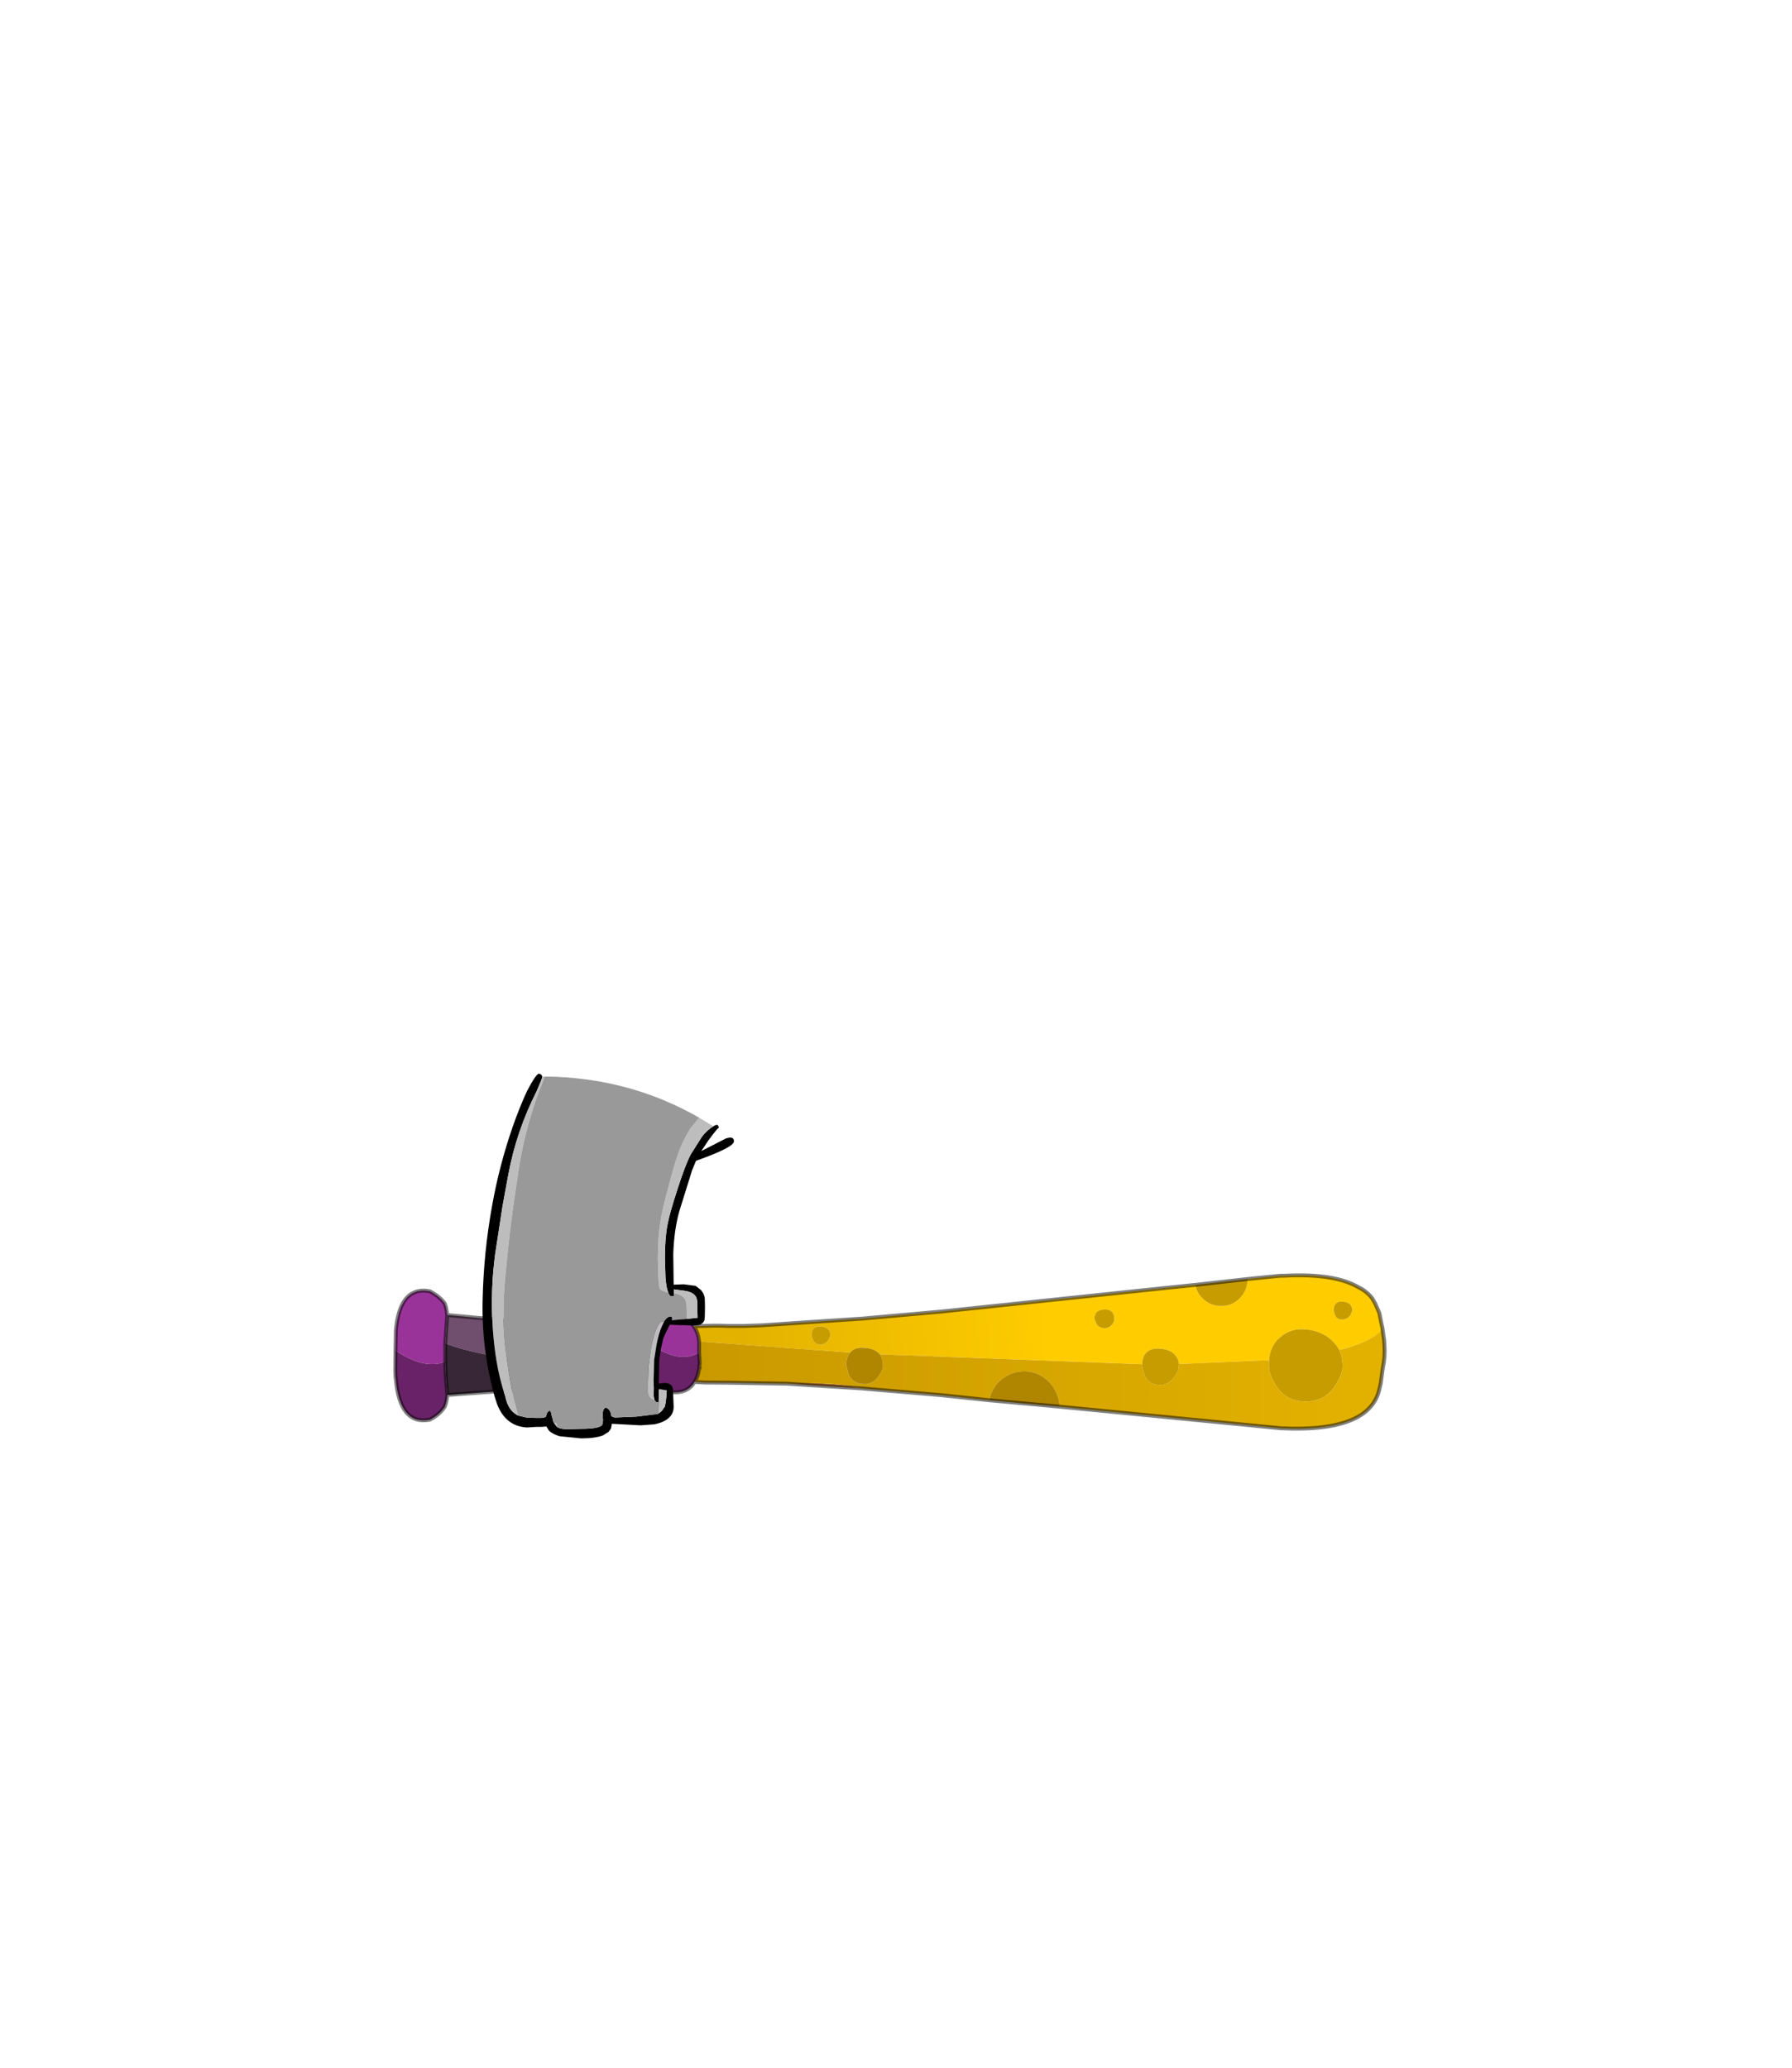 <?xml version="1.0" encoding="UTF-8" standalone="no"?>
<svg xmlns:xlink="http://www.w3.org/1999/xlink" height="531.5px" width="460.6px" xmlns="http://www.w3.org/2000/svg">
  <g transform="matrix(1.0, 0.0, 0.0, 1.0, 193.65, 334.05)">
    <use height="93.75" transform="matrix(1.0, 0.0, 0.0, 1.0, -92.55, -58.1)" width="255.3" xlink:href="#shape0"/>
  </g>
  <defs>
    <g id="shape0" transform="matrix(1.0, 0.0, 0.0, 1.0, 92.55, 58.1)">
      <path d="M106.25 -3.05 L113.6 -3.8 Q113.9 -1.9 115.4 -0.4 117.45 1.7 120.25 1.6 122.95 1.7 125.0 -0.35 126.95 -2.35 127.0 -5.15 L126.95 -5.3 135.4 -6.15 136.4 -6.15 Q149.35 -6.85 155.6 -3.15 157.65 -2.15 159.05 -0.35 L159.8 0.95 160.75 3.1 160.9 3.5 161.35 5.8 161.7 7.4 161.7 7.5 Q159.1 10.8 150.6 12.95 149.8 11.5 148.5 10.3 145.8 7.95 141.9 7.65 138.1 7.3 135.5 9.6 132.85 11.65 132.55 15.55 L109.4 16.55 Q108.85 12.95 104.55 12.6 100.15 12.25 99.9 16.6 L32.5 14.05 Q31.25 12.55 28.55 12.4 26.05 12.15 24.85 13.6 L-13.95 10.75 Q-14.2 8.5 -15.2 7.05 L-15.25 6.8 -12.45 6.75 Q-9.5 6.6 -6.65 6.75 L-2.45 6.75 1.95 6.6 28.2 4.85 39.9 3.8 48.35 3.05 105.3 -2.95 105.35 -2.75 106.25 -3.05 M153.4 4.1 L153.95 2.8 Q153.85 0.65 151.45 0.5 149.15 0.3 149.15 2.85 L149.45 3.85 Q149.95 5.2 151.4 5.1 152.5 5.1 153.4 4.1 M87.65 4.9 L88.1 6.0 Q88.65 7.2 90.2 7.35 91.35 7.3 92.0 6.6 92.75 5.85 92.75 4.95 92.75 2.45 90.25 2.55 87.7 2.55 87.65 4.9 M15.3 10.3 Q15.85 11.5 17.3 11.55 18.35 11.5 19.2 10.55 L19.8 9.2 Q19.75 7.05 17.35 6.9 14.9 6.75 14.95 9.2 L15.3 10.3" fill="url(#gradient0)" fill-rule="evenodd" stroke="none"/>
      <path d="M105.3 -2.95 L106.25 -3.05 105.35 -2.75 105.3 -2.95 M27.7 22.8 L8.7 21.6 16.5 21.5 Q22.9 21.65 27.7 22.8" fill="#bd7533" fill-rule="evenodd" stroke="none"/>
      <path d="M113.6 -3.8 L126.95 -5.3 127.0 -5.15 Q126.95 -2.35 125.0 -0.35 122.95 1.7 120.25 1.6 117.45 1.7 115.4 -0.4 113.9 -1.9 113.6 -3.8 M153.4 4.1 Q152.5 5.1 151.4 5.1 149.95 5.2 149.45 3.85 L149.15 2.85 Q149.15 0.3 151.45 0.5 153.85 0.65 153.95 2.8 L153.4 4.1 M132.55 15.55 Q132.85 11.65 135.5 9.6 138.1 7.3 141.9 7.65 145.8 7.95 148.5 10.3 149.8 11.5 150.6 12.95 151.4 14.75 151.45 17.0 151.45 19.4 149.3 22.45 146.65 26.2 141.9 26.2 136.65 26.2 134.0 21.6 132.45 18.95 132.5 16.85 L132.55 15.55 M109.4 16.55 L109.35 17.25 Q109.35 18.35 108.2 19.85 106.7 22.0 104.55 21.95 101.7 21.95 100.5 19.5 L99.85 17.1 99.9 16.6 Q100.15 12.25 104.55 12.6 108.85 12.95 109.4 16.55 M87.65 4.9 Q87.7 2.55 90.25 2.55 92.75 2.45 92.75 4.95 92.75 5.85 92.0 6.6 91.35 7.3 90.2 7.35 88.65 7.2 88.1 6.0 L87.65 4.9 M15.3 10.3 L14.95 9.2 Q14.9 6.75 17.35 6.9 19.75 7.05 19.8 9.2 L19.2 10.55 Q18.35 11.5 17.3 11.55 15.85 11.5 15.3 10.3" fill="#c79c00" fill-rule="evenodd" stroke="none"/>
      <path d="M161.7 7.5 L162.05 10.0 162.1 10.2 162.2 11.75 Q162.4 14.65 161.8 17.45 L161.5 19.6 161.25 21.5 160.85 23.2 Q159.65 28.15 154.35 30.65 147.9 33.65 135.55 33.05 L78.7 27.5 Q78.55 23.9 75.95 21.1 73.25 18.4 69.55 18.4 65.75 18.5 63.1 21.1 61.1 23.15 60.6 25.85 L48.35 24.55 27.7 22.8 Q22.9 21.65 16.5 21.5 L8.7 21.6 2.65 21.5 -6.2 21.35 -12.5 21.3 -15.15 21.15 Q-14.3 20.0 -14.0 17.95 L-13.8 17.45 -13.95 17.35 -13.8 16.45 -13.95 13.6 -13.95 10.75 24.85 13.6 Q23.9 14.65 23.85 16.9 L24.5 19.3 Q25.7 21.7 28.55 21.7 30.7 21.75 32.2 19.65 33.35 18.05 33.3 17.0 33.3 15.15 32.5 14.05 L99.9 16.6 99.85 17.1 100.5 19.5 Q101.7 21.95 104.55 21.95 106.7 22.0 108.2 19.85 109.35 18.35 109.35 17.25 L109.4 16.55 132.55 15.55 132.5 16.85 Q132.45 18.95 134.0 21.6 136.65 26.2 141.9 26.2 146.65 26.2 149.3 22.45 151.45 19.4 151.45 17.0 151.4 14.75 150.6 12.95 159.1 10.8 161.7 7.5" fill="url(#gradient1)" fill-rule="evenodd" stroke="none"/>
      <path d="M78.7 27.5 L60.6 25.85 Q61.1 23.15 63.1 21.1 65.75 18.5 69.55 18.4 73.25 18.4 75.95 21.1 78.55 23.9 78.7 27.5 M32.5 14.05 Q33.3 15.15 33.3 17.0 33.35 18.05 32.2 19.65 30.7 21.75 28.55 21.7 25.7 21.7 24.5 19.3 L23.85 16.9 Q23.9 14.65 24.85 13.6 26.05 12.15 28.55 12.4 31.25 12.55 32.5 14.05" fill="#b08600" fill-rule="evenodd" stroke="none"/>
      <path d="M-92.0 13.05 L-91.9 7.9 Q-91.55 4.05 -90.45 1.6 -88.2 -3.15 -83.15 -2.15 -80.9 -1.0 -79.5 0.75 -79.0 1.35 -78.7 3.95 L-79.2 11.25 -79.2 15.95 Q-84.7 18.05 -92.0 13.05 M-25.25 7.0 L-24.95 6.5 Q-23.75 5.5 -21.6 4.8 -17.35 4.35 -15.35 6.8 L-15.2 7.05 Q-14.2 8.5 -13.95 10.75 L-13.95 13.6 Q-18.55 16.35 -25.25 12.25 L-25.6 8.4 -25.25 7.0" fill="#993399" fill-rule="evenodd" stroke="none"/>
      <path d="M-15.35 6.8 L-15.25 6.8 -15.2 7.05 -15.35 6.8" fill="#debd87" fill-rule="evenodd" stroke="none"/>
      <path d="M-15.15 21.15 Q-17.05 24.4 -21.85 23.7 -24.0 23.0 -25.2 22.0 L-25.6 21.0 -25.7 20.05 -25.25 15.25 -25.25 12.25 Q-18.55 16.35 -13.95 13.6 L-13.8 16.45 -13.95 17.35 -13.8 17.45 -14.0 17.95 Q-14.3 20.0 -15.15 21.15 M-78.65 24.5 Q-79.0 27.15 -79.5 27.75 -80.8 29.65 -83.2 30.85 -90.85 32.3 -91.9 20.5 L-92.0 19.65 -92.05 18.15 -92.0 13.05 Q-84.7 18.05 -79.2 15.95 -79.1 20.35 -78.65 24.5" fill="#692267" fill-rule="evenodd" stroke="none"/>
      <path d="M-78.7 3.95 Q-47.1 7.0 -25.25 7.0 L-25.6 8.4 -25.25 12.25 -25.25 15.25 Q-61.4 17.95 -79.2 11.25 L-78.7 3.95" fill="#704e6e" fill-rule="evenodd" stroke="none"/>
      <path d="M-25.6 21.0 L-40.1 21.65 -78.65 24.5 Q-79.1 20.35 -79.2 15.95 L-79.2 11.25 Q-61.4 17.95 -25.25 15.25 L-25.7 20.05 -25.6 21.0" fill="#382736" fill-rule="evenodd" stroke="none"/>
      <path d="M105.3 -2.95 L106.25 -3.05 113.6 -3.8 126.95 -5.3 135.4 -6.15 136.4 -6.15 Q149.35 -6.85 155.6 -3.15 157.65 -2.15 159.05 -0.35 L159.8 0.95 160.75 3.1 160.9 3.5 161.35 5.8 161.7 7.4 161.7 7.5 162.05 10.0 162.1 10.2 162.2 11.75 Q162.4 14.65 161.8 17.45 L161.5 19.6 161.25 21.5 160.85 23.2 Q159.65 28.15 154.35 30.65 147.9 33.65 135.55 33.05 L78.7 27.5 60.6 25.85 48.35 24.55 27.7 22.8 8.7 21.6 2.65 21.5 -6.2 21.35 -12.5 21.3 -15.15 21.15 Q-17.05 24.4 -21.85 23.7 -24.0 23.0 -25.2 22.0 L-25.6 21.0 -40.1 21.65 -78.65 24.5 Q-79.0 27.15 -79.5 27.75 -80.8 29.65 -83.2 30.85 -90.85 32.3 -91.9 20.5 L-92.0 19.65 -92.05 18.15 -92.0 13.05 -91.9 7.9 Q-91.55 4.05 -90.45 1.6 -88.2 -3.15 -83.15 -2.15 -80.9 -1.0 -79.5 0.75 -79.0 1.35 -78.7 3.95 -47.1 7.0 -25.25 7.0 L-24.95 6.5 Q-23.75 5.5 -21.6 4.8 -17.35 4.35 -15.35 6.8 L-15.25 6.8 -12.45 6.75 Q-9.5 6.6 -6.65 6.75 L-2.45 6.75 1.95 6.6 28.2 4.85 39.9 3.8 48.35 3.05 105.3 -2.95 M-13.95 10.75 L-13.95 13.6 -13.8 16.45 -13.95 17.35 -13.8 17.45 -14.0 17.95 Q-14.3 20.0 -15.15 21.15 M-15.2 7.05 Q-14.2 8.5 -13.95 10.75 M-15.2 7.05 L-15.35 6.8 M-25.25 7.0 L-25.6 8.4 -25.25 12.25 -25.25 15.25 -25.7 20.05 -25.6 21.0 M-79.2 11.25 L-79.2 15.95 Q-79.1 20.35 -78.65 24.5 M-78.7 3.95 L-79.2 11.25" fill="none" stroke="#000000" stroke-linecap="round" stroke-linejoin="round" stroke-opacity="0.502" stroke-width="1.0"/>
      <path d="M-10.3 -44.55 Q-8.9 -45.5 -8.9 -44.05 -8.9 -44.55 -11.45 -41.1 L-13.4 -38.2 -10.35 -39.75 -7.15 -41.4 Q-5.0 -42.15 -5.0 -40.7 -5.0 -39.15 -14.75 -35.7 L-15.75 -33.3 -19.1 -22.55 Q-20.4 -17.7 -20.6 -11.8 L-20.5 -3.85 -17.9 -3.95 -14.85 -3.55 -13.5 -2.5 Q-12.7 -1.65 -12.5 -0.35 L-12.45 1.7 Q-12.45 4.75 -12.6 5.25 -13.05 6.65 -15.15 6.65 L-21.5 6.45 -21.95 7.35 Q-23.1 9.6 -23.25 10.3 L-23.8 12.75 -24.2 15.5 -24.3 20.75 -24.3 21.55 -22.75 21.4 Q-20.5 21.5 -20.65 23.65 L-20.5 27.55 Q-20.5 29.15 -21.6 30.25 -22.9 31.55 -25.55 32.05 L-29.0 32.3 -36.4 31.9 Q-36.45 32.65 -36.65 33.2 L-37.25 34.0 -38.7 34.9 Q-40.7 35.65 -44.3 35.65 L-49.8 35.1 Q-51.7 34.55 -52.6 33.6 L-53.2 32.6 -54.55 32.7 -55.8 32.7 -58.2 32.85 Q-63.7 32.55 -65.9 26.8 L-66.5 24.95 Q-69.9 12.8 -69.6 0.15 -69.35 -12.0 -67.2 -23.95 -65.35 -34.45 -61.85 -44.5 -60.25 -49.1 -58.25 -53.5 -55.85 -58.1 -55.1 -58.1 L-54.55 -57.85 -54.5 -57.8 -54.25 -57.35 -54.25 -57.3 Q-54.25 -56.95 -55.75 -53.5 -60.9 -43.35 -63.0 -32.15 L-64.5 -23.95 -66.4 -11.55 Q-68.15 2.0 -66.1 15.35 -65.3 20.35 -63.75 24.95 -63.05 28.55 -60.45 29.8 L-58.1 30.35 -55.8 30.4 -54.7 30.4 Q-53.75 30.4 -53.3 30.05 -53.05 28.55 -52.25 28.55 -51.95 28.95 -51.85 29.85 L-51.85 29.9 -51.8 29.9 -51.5 31.05 -51.5 31.2 -51.25 31.7 -51.15 31.85 -50.5 32.65 -50.4 32.75 Q-49.75 33.25 -47.85 33.3 L-44.25 33.2 Q-39.95 33.2 -38.95 32.3 -38.75 32.1 -38.65 30.95 -38.85 29.35 -38.65 28.65 -38.35 27.55 -37.65 27.85 -37.0 28.15 -36.65 29.15 L-36.5 30.0 -36.45 30.0 -35.65 30.3 -30.0 30.05 -24.7 29.4 -24.35 29.25 -23.55 28.6 -22.75 27.45 Q-22.45 26.2 -22.25 23.3 L-24.3 23.0 -24.35 25.95 -24.35 26.25 -24.9 26.45 -25.45 25.75 -25.65 24.7 -25.6 22.8 -25.65 20.65 -25.6 19.05 -25.5 15.4 -24.85 11.3 Q-24.3 8.55 -23.5 6.75 L-23.0 5.75 Q-22.05 4.1 -21.0 4.4 L-20.9 4.85 -21.0 5.3 -20.65 5.25 -17.1 4.95 -14.35 4.65 -14.45 0.4 Q-14.6 -1.9 -17.85 -2.3 L-20.45 -2.65 -20.4 -1.6 -20.4 -1.1 Q-20.35 -0.85 -21.0 -0.85 -21.55 -0.85 -21.9 -1.85 -22.4 -3.05 -22.6 -5.75 L-22.75 -10.65 Q-22.75 -15.75 -22.1 -19.2 -21.55 -22.2 -19.5 -28.45 -17.45 -34.8 -16.1 -37.35 L-13.25 -41.85 Q-12.35 -43.1 -10.85 -44.2 L-10.3 -44.55" fill="#000000" fill-rule="evenodd" stroke="none"/>
      <path d="M-54.25 -57.35 L-53.6 -57.35 -53.85 -56.7 Q-58.4 -45.75 -60.3 -33.7 L-61.6 -24.9 Q-62.6 -18.2 -63.7 -6.65 -64.85 4.9 -63.55 13.95 -62.3 22.95 -61.5 25.95 L-60.45 29.8 Q-63.05 28.55 -63.75 24.95 -65.3 20.35 -66.1 15.35 -68.15 2.0 -66.4 -11.55 L-64.5 -23.95 -63.0 -32.15 Q-60.9 -43.35 -55.75 -53.5 -54.25 -56.95 -54.25 -57.3 L-54.25 -57.35 M-13.9 -46.75 L-10.3 -44.55 -10.85 -44.2 Q-12.35 -43.1 -13.25 -41.85 L-16.1 -37.35 Q-17.45 -34.8 -19.5 -28.45 -21.55 -22.2 -22.1 -19.2 -22.75 -15.75 -22.75 -10.65 L-22.6 -5.75 Q-22.4 -3.05 -21.9 -1.85 L-22.5 -1.95 -23.75 -2.5 -24.15 -2.85 -24.4 -5.3 -24.55 -10.55 Q-24.55 -16.05 -23.95 -19.75 -23.5 -23.0 -21.65 -29.7 -19.85 -36.55 -18.65 -39.3 -17.6 -41.8 -16.1 -44.15 L-14.0 -46.7 -13.9 -46.75 M-20.4 -1.6 L-20.45 -2.65 -17.85 -2.3 Q-14.6 -1.9 -14.45 0.4 L-14.35 4.65 -17.1 4.95 -17.2 1.35 Q-17.3 -1.15 -20.2 -1.6 L-20.4 -1.6 M-23.0 5.75 L-23.5 6.75 Q-24.3 8.55 -24.85 11.3 L-25.5 15.4 -25.6 19.05 -25.65 20.65 -25.6 22.8 -25.65 24.7 -25.45 25.75 -25.8 25.65 -26.25 25.4 -26.65 24.95 -26.9 24.45 -27.1 23.3 -27.1 23.15 -27.1 21.4 -27.0 17.5 -26.4 13.05 Q-25.9 10.1 -25.2 8.15 -24.15 5.25 -23.0 5.65 L-23.0 5.75 M-24.35 25.95 L-24.3 23.0 -22.25 23.3 Q-22.45 26.2 -22.75 27.45 L-23.55 28.6 -24.35 29.25 -24.1 26.0 -24.35 25.95 M-50.4 32.75 L-50.5 32.65 -51.15 31.85 -50.75 31.65 Q-50.5 32.0 -50.4 32.75" fill="#bdbdbd" fill-rule="evenodd" stroke="none"/>
      <path d="M-53.6 -57.35 Q-32.0 -57.15 -13.9 -46.75 L-14.0 -46.7 -16.1 -44.15 Q-17.6 -41.8 -18.65 -39.3 -19.85 -36.55 -21.65 -29.7 -23.5 -23.0 -23.95 -19.75 -24.55 -16.05 -24.55 -10.55 L-24.4 -5.3 -24.15 -2.85 -23.75 -2.5 -22.5 -1.95 -21.9 -1.85 Q-21.55 -0.85 -21.0 -0.85 -20.35 -0.85 -20.4 -1.1 L-20.4 -1.6 -20.2 -1.6 Q-17.3 -1.15 -17.2 1.35 L-17.1 4.95 -20.65 5.25 -21.0 5.3 -20.9 4.85 -21.0 4.4 Q-22.05 4.1 -23.0 5.75 L-23.0 5.65 Q-24.15 5.25 -25.2 8.15 -25.9 10.1 -26.4 13.05 L-27.0 17.5 -27.1 21.4 -27.1 23.15 -27.1 23.3 -26.9 24.45 -26.65 24.95 -26.25 25.4 -25.8 25.65 -25.45 25.75 -24.9 26.45 -24.35 26.25 -24.35 25.95 -24.1 26.0 -24.35 29.25 -24.7 29.4 -30.0 30.05 -35.65 30.3 -36.45 30.0 -36.5 30.0 -36.65 29.15 Q-37.0 28.15 -37.65 27.85 -38.35 27.55 -38.65 28.65 -38.85 29.35 -38.65 30.95 -38.75 32.1 -38.95 32.3 -39.95 33.2 -44.25 33.2 L-47.85 33.3 Q-49.75 33.25 -50.4 32.75 -50.5 32.0 -50.75 31.65 L-51.15 31.85 -51.25 31.7 -51.5 31.2 -51.5 31.05 -51.8 29.9 -51.85 29.9 -51.85 29.85 Q-51.95 28.95 -52.25 28.55 -53.05 28.55 -53.3 30.05 -53.75 30.4 -54.7 30.4 L-55.8 30.4 -58.1 30.35 -60.45 29.8 -61.5 25.95 Q-62.3 22.95 -63.55 13.95 -64.85 4.9 -63.7 -6.65 -62.6 -18.2 -61.6 -24.9 L-60.3 -33.7 Q-58.4 -45.75 -53.85 -56.7 L-53.6 -57.35" fill="#999999" fill-rule="evenodd" stroke="none"/>
    </g>
    <linearGradient gradientTransform="matrix(-0.048, 0.004, -0.001, -0.014, 36.0, 3.0)" gradientUnits="userSpaceOnUse" id="gradient0" spreadMethod="pad" x1="-819.2" x2="819.2">
      <stop offset="0.0" stop-color="#ffcc00"/>
      <stop offset="1.0" stop-color="#e3b200"/>
    </linearGradient>
    <linearGradient gradientTransform="matrix(-0.108, -4.0E-4, 1.0E-4, -0.016, 73.5, 20.2)" gradientUnits="userSpaceOnUse" id="gradient1" spreadMethod="pad" x1="-819.2" x2="819.2">
      <stop offset="0.0" stop-color="#e3b200"/>
      <stop offset="1.0" stop-color="#c99900"/>
    </linearGradient>
  </defs>
</svg>
